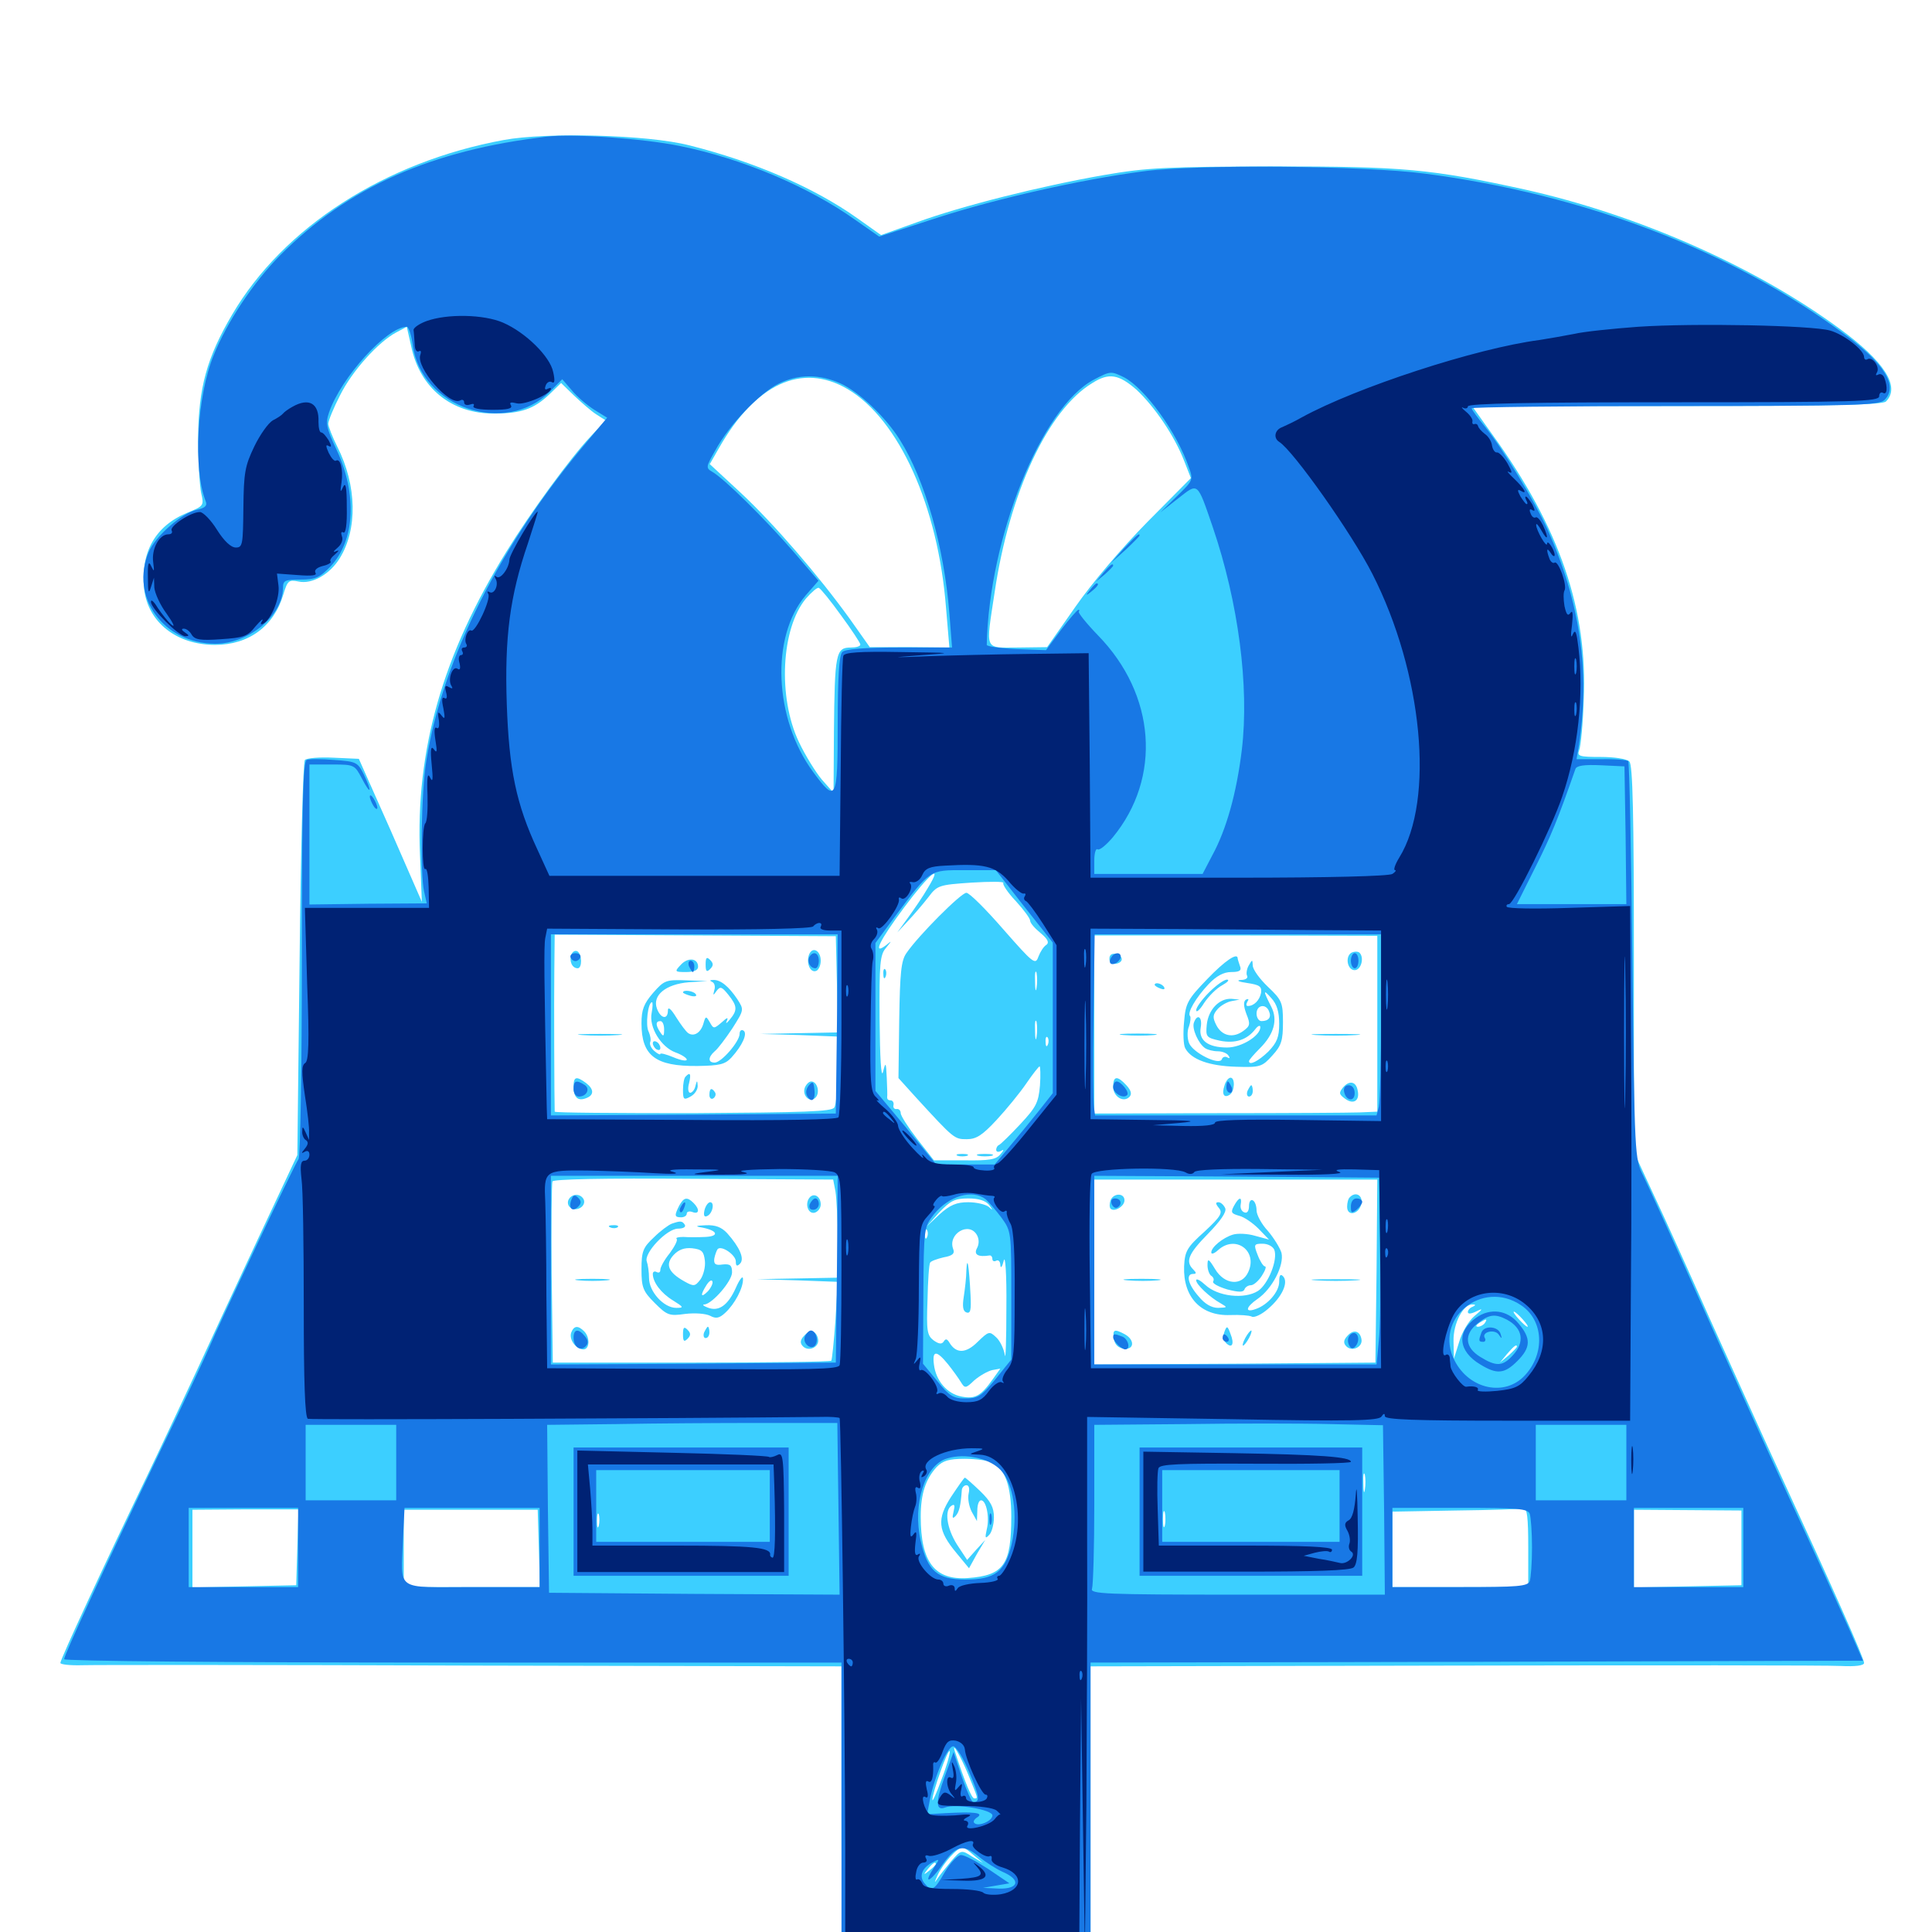 <svg xmlns="http://www.w3.org/2000/svg" viewBox="0 -1000 1000 1000">
	<path fill="#3ccfff" d="M260.742 -927.539C199.219 -916.211 146.68 -882.422 120.117 -837.109C107.031 -814.844 102.734 -799.219 102.539 -773.242C102.539 -761.523 103.32 -748.633 104.102 -744.922C105.664 -738.281 105.469 -738.086 96.875 -734.57C80.273 -727.734 72.656 -714.062 74.609 -695.117C76.562 -677.93 91.406 -666.211 111.328 -666.211C128.711 -666.211 141.797 -675.781 146.68 -692.383C148.828 -699.609 149.609 -700 154.492 -699.023C161.523 -697.461 170.703 -702.734 175.781 -710.938C185.156 -725.977 184.766 -748.633 174.609 -768.75C172.07 -773.828 169.922 -779.297 169.922 -780.664C169.922 -782.227 172.656 -788.867 175.977 -795.312C182.227 -808.008 195.898 -823.047 205.078 -827.93L210.547 -830.859L212.891 -820.508C217.383 -799.219 233.594 -785.938 255.469 -785.938C269.727 -785.938 276.367 -788.281 284.375 -795.898L290.43 -801.758L297.07 -795.312C300.781 -791.797 305.859 -787.305 308.594 -785.547L313.477 -782.422L305.469 -773.828C295.312 -763.086 274.609 -734.766 262.109 -714.453C229.102 -661.133 215.039 -611.914 217.383 -557.617L218.359 -533.203L202.148 -570.312L185.742 -607.227L172.656 -607.812C165.43 -608.203 158.789 -607.617 157.812 -606.641C156.836 -605.664 155.664 -559.18 155.078 -503.516L153.906 -402.148L132.812 -357.227C121.289 -332.617 107.422 -302.734 101.953 -290.82C96.484 -279.102 84.961 -254.492 76.172 -236.133C54.102 -190.43 31.25 -141.211 31.25 -139.258C31.25 -138.477 36.328 -137.891 42.578 -138.086C48.633 -138.281 139.648 -138.281 244.727 -137.891L435.547 -137.5V-61.719C435.547 -19.922 435.938 14.648 436.328 15.039C436.719 15.43 465.82 15.625 500.781 15.234L564.453 14.648V-61.328V-137.5L752.539 -137.891C855.859 -138.086 945.898 -138.086 952.734 -137.695C960.352 -137.305 964.844 -137.891 964.844 -139.258C964.844 -141.602 949.609 -175.977 921.875 -236.133C911.914 -257.617 895.312 -294.727 884.57 -318.359C874.023 -342.188 860.938 -371.094 855.469 -382.617L845.703 -403.711V-503.516C845.703 -578.711 845.117 -604.102 843.359 -605.859C841.992 -607.227 835.547 -608.203 828.516 -608.203C817.383 -608.203 816.211 -608.594 817.383 -611.719C818.164 -613.477 819.336 -625.195 819.727 -637.5C821.875 -684.18 807.422 -726.562 772.656 -774.805L761.914 -789.844H867.773C947.656 -789.844 974.414 -790.43 976.172 -792.188C983.789 -799.805 975.391 -812.891 952.148 -829.883C908.398 -862.109 847.656 -888.867 789.062 -901.953C740.82 -912.5 726.367 -913.867 659.18 -913.867C603.516 -913.672 593.945 -913.281 571.289 -909.375C538.867 -903.711 498.242 -893.555 474.609 -884.961L456.055 -878.32L443.945 -886.914C421.484 -902.93 390.234 -916.406 356.641 -924.805C335.156 -930.273 283.203 -931.641 260.742 -927.539ZM438.672 -798.633C465.234 -783.008 485.547 -738.086 489.648 -685.547L491.406 -664.844L470.703 -665.039H450.195L439.844 -679.688C423.633 -702.148 400.586 -728.906 383.203 -745.117L367.383 -759.766L372.07 -767.969C391.016 -801.367 415.039 -812.5 438.672 -798.633ZM588.281 -798.242C597.461 -789.648 607.812 -774.609 612.891 -761.523L616.406 -752.539L593.75 -729.688C580.664 -716.406 565.039 -698.047 556.641 -685.938L541.992 -665.039L526.953 -664.844C509.18 -664.844 510.156 -662.5 514.844 -693.555C522.461 -744.922 542.383 -787.891 565.43 -801.758C574.023 -807.227 579.102 -806.25 588.281 -798.242ZM435.352 -681.445C440.82 -674.023 445.312 -667.188 445.312 -666.406C445.312 -665.43 443.164 -664.844 440.43 -664.844C432.617 -664.844 432.031 -662.109 431.641 -620.898L431.445 -589.648L425.391 -596.484C422.266 -600.195 416.797 -608.984 413.477 -616.016C402.539 -639.062 404.297 -674.805 417.188 -690.234C420.117 -693.555 423.047 -696.094 423.828 -695.703C424.805 -695.312 429.883 -689.062 435.352 -681.445ZM480.273 -540.43C477.93 -536.328 473.242 -529.492 470.117 -525.195L464.453 -517.383L469.922 -523.242C473.047 -526.562 477.734 -532.031 480.469 -535.547C485.156 -541.797 485.938 -541.992 502.93 -543.164C512.695 -543.75 519.922 -543.75 519.336 -542.969C518.75 -542.383 521.484 -538.086 525.781 -533.594C529.883 -529.102 533.203 -524.609 533.203 -523.438C533.203 -522.266 535.547 -519.531 538.672 -516.992C542.383 -513.867 543.164 -512.109 541.602 -510.938C540.234 -510.156 538.477 -507.422 537.5 -504.883C535.938 -500.391 534.961 -501.172 519.336 -518.945C510.352 -529.297 501.758 -537.891 500.195 -537.891C497.461 -537.891 475.391 -515.82 469.141 -506.641C466.406 -502.734 465.82 -496.484 465.43 -471.875L465.039 -441.992L474.219 -431.836C493.75 -410.547 493.945 -410.352 500.391 -410.352C505.273 -410.352 508.398 -412.305 515.82 -420.312C520.898 -425.781 527.93 -434.375 531.25 -439.258C534.57 -444.141 537.695 -448.047 538.086 -448.047C538.477 -448.047 538.672 -443.555 538.281 -438.086C537.5 -429.297 536.328 -426.953 528.125 -418.164C522.852 -412.5 517.969 -407.812 517.188 -407.422C516.211 -407.031 515.625 -405.859 515.625 -404.883C515.625 -403.711 516.797 -403.516 518.164 -404.297C519.727 -405.273 519.727 -404.688 517.773 -402.539C515.625 -399.805 511.914 -399.219 499.219 -399.414H483.398L474.805 -410.352C470.117 -416.406 466.211 -422.461 466.211 -423.828C466.211 -425.195 465.234 -426.172 464.062 -425.977C462.891 -425.781 462.109 -426.758 462.5 -428.125C462.695 -429.297 462.109 -430.469 460.938 -430.469C459.766 -430.469 459.18 -431.055 459.18 -432.031C459.375 -432.812 459.18 -437.305 458.984 -442.188C458.594 -450.391 458.398 -450.586 457.031 -445.117C456.055 -441.602 455.469 -452.734 455.273 -472.266C455.078 -501.172 455.469 -505.859 458.594 -509.375C461.719 -513.281 461.719 -513.281 458.594 -510.742C451.367 -505.273 455.273 -513.281 467.969 -530.273C481.055 -547.852 488.477 -553.906 480.273 -540.43ZM433.203 -490.625L433.789 -465.625L413.672 -465.234L393.555 -464.844L413.672 -464.258L433.594 -463.477V-446.484C433.594 -437.109 432.812 -428.32 431.836 -426.758C430.469 -424.609 416.602 -424.219 358.594 -423.828C319.336 -423.828 287.109 -424.023 287.109 -424.609C286.914 -430.469 286.719 -482.617 286.914 -497.266L287.109 -516.211L359.961 -515.82L432.617 -515.43ZM712.891 -470.117V-424.609L703.711 -424.219C698.438 -424.023 665.625 -423.828 630.469 -423.828L566.406 -423.633V-469.727V-515.82H639.648L712.891 -515.625ZM536.523 -488.672C536.133 -486.133 535.742 -487.695 535.742 -491.992C535.547 -496.289 535.938 -498.242 536.523 -496.484C536.914 -494.531 536.914 -491.016 536.523 -488.672ZM536.523 -463.281C536.133 -460.742 535.742 -462.305 535.742 -466.602C535.547 -470.898 535.938 -472.852 536.523 -471.094C536.914 -469.141 536.914 -465.625 536.523 -463.281ZM542.383 -459.375C541.797 -457.812 541.211 -458.398 541.211 -460.547C541.016 -462.695 541.602 -463.867 542.188 -463.086C542.773 -462.5 542.969 -460.742 542.383 -459.375ZM432.422 -383.398C433.008 -379.883 433.594 -368.555 433.594 -358.008V-338.672L412.695 -338.281L391.602 -337.891L412.695 -337.305L433.594 -336.523L432.422 -316.602C431.641 -305.664 430.664 -296.289 430.273 -295.703C429.688 -295.117 397.07 -294.727 357.812 -294.727H286.133L285.547 -340.625C285.352 -365.82 285.547 -387.5 285.938 -388.477C286.328 -389.648 311.914 -390.234 358.984 -389.844L431.25 -389.453ZM712.5 -342.188L711.914 -294.727L639.258 -294.141L566.406 -293.75V-341.602V-389.453H639.648H712.891ZM511.914 -376.367C514.062 -373.438 514.062 -373.242 511.719 -375.391C510.156 -376.562 505.469 -377.734 501.172 -377.734C495.117 -377.734 491.797 -376.367 486.328 -371.484L479.492 -365.039L486.133 -372.461C491.992 -378.516 494.141 -379.688 501.172 -379.688C506.641 -379.688 510.156 -378.516 511.914 -376.367ZM507.812 -375C507.812 -375.391 504.688 -375.781 500.781 -375.781C497.07 -375.781 494.336 -375 494.922 -374.219C495.898 -372.656 507.812 -373.438 507.812 -375ZM502.539 -368.555C503.711 -369.141 502.734 -369.531 500 -369.531C497.266 -369.531 496.289 -369.141 497.656 -368.555C498.828 -368.164 501.172 -368.164 502.539 -368.555ZM479.883 -359.766C479.297 -358.203 478.711 -358.789 478.711 -360.938C478.516 -363.086 479.102 -364.258 479.688 -363.477C480.273 -362.891 480.469 -361.133 479.883 -359.766ZM505.664 -360.742C506.836 -358.594 506.836 -356.055 505.664 -353.906C503.906 -350.586 506.25 -349.219 512.305 -350.195C513.086 -350.195 513.672 -349.414 513.672 -348.242C513.672 -347.266 514.648 -346.875 515.625 -347.461C516.797 -348.047 517.773 -347.07 517.773 -345.117C517.969 -343.164 518.75 -344.336 519.531 -347.461C520.312 -350.781 521.094 -340.625 520.898 -323.047C520.898 -306.445 520.508 -295.508 520.117 -298.633C519.531 -301.953 517.578 -306.055 515.625 -307.812C512.109 -311.133 511.719 -310.938 506.055 -305.469C500 -299.414 494.922 -299.219 491.406 -305.078C490.234 -307.031 489.453 -307.227 488.477 -305.664C487.5 -304.102 485.938 -304.297 483.203 -306.25C479.883 -308.789 479.492 -311.133 480.078 -326.953C480.273 -336.914 480.859 -345.703 481.445 -346.484C481.836 -347.266 485.156 -348.438 488.477 -349.219C492.969 -350 494.336 -351.172 493.359 -353.516C490.43 -361.328 501.562 -367.969 505.664 -360.742ZM762.305 -323.633C760.938 -323.242 759.766 -321.875 759.766 -320.898C759.766 -319.727 761.523 -319.922 764.258 -321.289C767.773 -323.047 767.578 -322.461 763.086 -318.75C760.156 -316.211 756.641 -310.352 755.273 -305.469L752.539 -296.68L752.344 -305.859C752.148 -315.039 757.422 -325.195 762.305 -324.805C763.867 -324.805 763.867 -324.414 762.305 -323.633ZM788.086 -317.188C790.039 -315.039 791.211 -313.281 790.625 -313.281C790.039 -313.281 788.086 -315.039 786.133 -317.188C784.18 -319.336 783.008 -321.094 783.594 -321.094C784.18 -321.094 786.133 -319.336 788.086 -317.188ZM768.555 -315.234C767.969 -314.258 766.211 -313.281 765.039 -313.281C763.672 -313.281 763.867 -314.062 765.625 -315.234C769.336 -317.578 770.117 -317.578 768.555 -315.234ZM772.461 -300C773.047 -300.586 772.07 -301.758 770.117 -302.344C767.383 -303.516 767.188 -303.32 768.945 -301.367C770.312 -300 771.875 -299.414 772.461 -300ZM785.156 -302.93C785.156 -302.539 783.203 -300.586 780.859 -298.438L776.367 -294.727L780.078 -299.219C783.594 -303.32 785.156 -304.492 785.156 -302.93ZM490.625 -293.945C492.969 -291.016 496.094 -286.719 497.266 -284.766C499.414 -281.25 499.805 -281.25 504.297 -285.547C507.031 -287.891 511.133 -290.234 513.477 -290.82L517.773 -291.602L513.867 -286.133C507.617 -277.344 504.688 -275.781 497.656 -277.148C490.234 -278.516 484.375 -285.352 483.398 -293.75C482.422 -301.172 484.766 -301.172 490.625 -293.945ZM513.867 -242.969C520.312 -239.453 523.438 -230.469 523.438 -215.039C523.438 -190.039 519.531 -184.57 500.977 -183.203C483.789 -182.031 476.562 -191.406 476.562 -215.039C476.562 -226.758 479.102 -234.375 484.766 -240.625C488.086 -243.945 491.016 -244.922 499.414 -244.922C505.273 -244.922 511.719 -243.945 513.867 -242.969ZM706.445 -228.906C706.055 -226.367 705.664 -227.93 705.664 -232.227C705.469 -236.523 705.859 -238.477 706.445 -236.719C706.836 -234.766 706.836 -231.25 706.445 -228.906ZM153.906 -199.219L153.32 -179.492L126.562 -178.906L99.609 -178.32V-198.438V-218.555L126.953 -218.75H154.492ZM278.906 -198.438L279.492 -178.516H244.141H208.984V-198.633V-218.555H243.75H278.32ZM602.93 -210.352C602.344 -208.398 601.953 -209.961 601.953 -213.672C601.953 -217.383 602.344 -218.945 602.93 -217.188C603.32 -215.234 603.32 -212.109 602.93 -210.352ZM791.016 -199.023V-178.516H755.859H720.703V-198.047V-217.578L753.516 -218.164C771.484 -218.359 787.305 -218.945 788.672 -219.141C790.43 -219.336 791.016 -214.453 791.016 -199.023ZM901.367 -198.828V-179.492L873.633 -178.906L845.703 -178.32V-198.438V-218.555L873.438 -218.359L901.367 -218.164ZM309.961 -210.352C309.375 -208.398 308.984 -209.57 308.984 -212.695C308.984 -216.016 309.375 -217.383 309.961 -216.211C310.352 -214.844 310.352 -212.109 309.961 -210.352ZM669.531 -175.195C671.289 -175.781 669.727 -176.172 666.016 -176.172C662.305 -176.172 660.742 -175.781 662.695 -175.195C664.453 -174.805 667.578 -174.805 669.531 -175.195ZM487.305 -78.906C484.766 -71.875 482.617 -67.188 482.617 -68.359C482.422 -71.68 490.82 -95.508 491.602 -93.555C491.797 -92.383 490.039 -85.938 487.305 -78.906ZM501.172 -81.445C506.445 -68.555 506.25 -69.141 504.297 -69.141C502.93 -69.141 499.609 -77.148 494.531 -92.578C491.992 -100 497.07 -91.406 501.172 -81.445ZM504.102 -39.648L508.789 -35.742L503.125 -39.062C497.656 -42.578 497.461 -42.578 492.383 -36.719C489.648 -33.398 486.133 -29.102 484.766 -26.953C483.398 -25 483.789 -25.977 485.352 -29.492C488.281 -35.742 495.508 -43.75 498.242 -43.75C499.023 -43.75 501.562 -41.992 504.102 -39.648ZM484.375 -35.156C484.375 -34.766 482.812 -33.203 481.055 -31.836C477.93 -29.297 477.734 -29.492 480.273 -32.617C482.812 -35.742 484.375 -36.719 484.375 -35.156ZM522.852 -23.828C523.438 -25.195 523.242 -26.953 522.656 -27.539C522.07 -28.32 521.484 -27.148 521.68 -25C521.68 -22.852 522.266 -22.266 522.852 -23.828ZM457.227 -495.703C457.227 -493.555 457.812 -492.969 458.398 -494.531C458.984 -495.898 458.789 -497.656 458.203 -498.242C457.617 -499.023 457.031 -497.852 457.227 -495.703ZM495.703 -401.758C494.336 -402.344 495.312 -402.734 498.047 -402.734C500.781 -402.734 501.758 -402.344 500.586 -401.758C499.219 -401.367 496.875 -401.367 495.703 -401.758ZM506.445 -401.758C504.492 -402.344 506.055 -402.734 509.766 -402.734C513.477 -402.734 515.039 -402.344 513.281 -401.758C511.328 -401.367 508.203 -401.367 506.445 -401.758ZM295.703 -505.859C294.531 -502.539 296.094 -498.828 299.023 -498.828C301.367 -498.828 301.367 -506.055 298.828 -507.617C297.656 -508.203 296.289 -507.422 295.703 -505.859ZM418.75 -505.859C417.188 -501.562 419.336 -496.289 422.461 -497.461C423.633 -497.852 424.805 -500.195 424.805 -502.734C424.805 -508.008 420.508 -510.352 418.75 -505.859ZM352.344 -500.586C349.023 -497.07 349.219 -496.875 355.078 -496.875C359.18 -496.875 361.328 -497.852 361.328 -499.609C361.328 -504.102 356.055 -504.688 352.344 -500.586ZM365.234 -500.781C365.234 -497.07 365.82 -496.68 367.578 -498.438C369.336 -500.195 369.336 -501.367 367.578 -503.125C365.82 -504.883 365.234 -504.492 365.234 -500.781ZM338.086 -486.133C333.203 -480.469 332.031 -477.344 332.031 -470.312C332.031 -453.516 339.258 -448.047 360.938 -448.242C372.461 -448.438 375.195 -449.023 378.516 -452.539C384.375 -458.984 387.109 -465.234 384.766 -466.602C383.789 -467.188 382.812 -466.602 382.812 -464.844C382.812 -460.938 373.438 -450 369.922 -450C366.406 -450 366.406 -452.734 369.922 -455.859C371.484 -457.031 375.586 -462.5 379.102 -467.773C385.156 -477.344 385.156 -477.344 381.641 -482.812C377.344 -489.258 373.047 -492.969 369.141 -492.773C367.383 -492.773 367.188 -492.383 368.555 -491.797C369.922 -491.211 370.312 -489.258 369.727 -487.5C368.945 -484.57 369.141 -484.57 370.898 -487.109C372.852 -489.648 373.633 -489.258 376.953 -485.156C381.641 -479.297 381.836 -477.148 377.734 -472.266C376.172 -470.312 375.391 -469.922 376.172 -471.484C377.148 -473.633 376.367 -473.438 373.633 -470.898C369.531 -467.383 369.336 -467.383 367.383 -470.898C365.43 -474.219 365.234 -474.219 364.062 -470.117C362.695 -465.43 359.18 -463.281 356.25 -465.234C355.078 -466.016 352.344 -469.727 350 -473.438C347.266 -477.93 345.703 -479.102 345.703 -476.953C345.703 -472.07 341.992 -472.656 340.039 -477.93C337.5 -484.766 344.531 -490.625 356.641 -491.602L366.211 -492.188L355.273 -492.578C344.727 -492.969 343.75 -492.578 338.086 -486.133ZM337.305 -475.781C335.742 -468.359 342.188 -458.008 349.609 -455.273C352.93 -454.102 355.469 -452.344 355.469 -451.562C355.469 -450.586 352.344 -451.172 348.633 -452.734C344.922 -454.297 341.797 -455.078 341.797 -454.492C341.797 -453.906 340.43 -454.492 338.867 -455.859C337.109 -457.227 336.133 -459.375 336.523 -460.547C337.109 -461.719 336.523 -464.258 335.742 -466.016C333.984 -469.141 335.352 -481.25 337.5 -481.25C337.891 -481.25 337.891 -478.711 337.305 -475.781ZM343.75 -467.188C343.75 -463.477 343.359 -463.281 341.797 -465.625C339.258 -469.336 339.258 -471.484 341.797 -471.484C342.969 -471.484 343.75 -469.531 343.75 -467.188ZM337.891 -459.961C337.891 -458.984 338.867 -457.422 339.844 -456.836C341.016 -456.25 341.797 -456.445 341.797 -457.617C341.797 -458.594 341.016 -460.156 339.844 -460.742C338.867 -461.328 337.891 -461.133 337.891 -459.961ZM353.516 -486.328C353.516 -487.891 359.18 -487.109 360.156 -485.352C360.938 -484.375 359.57 -483.984 357.422 -484.57C355.273 -485.156 353.516 -485.938 353.516 -486.328ZM301.367 -464.258C296.094 -464.648 300.391 -464.844 310.547 -464.844C320.703 -464.844 325 -464.648 319.922 -464.258C314.648 -463.867 306.445 -463.867 301.367 -464.258ZM354.883 -442.773C354.102 -442.188 353.516 -439.062 353.516 -435.938C353.516 -430.859 353.906 -430.469 357.422 -432.422C359.57 -433.594 361.133 -435.938 361.133 -437.891C360.938 -441.016 360.742 -441.016 359.961 -437.891C359.57 -435.938 358.203 -434.375 357.227 -434.375C356.25 -434.375 355.859 -436.523 356.641 -439.258C357.812 -444.141 357.227 -445.312 354.883 -442.773ZM296.875 -437.5C296.875 -431.836 299.219 -429.883 303.516 -431.641C307.617 -433.203 307.422 -436.328 303.32 -439.453C298.242 -443.164 296.875 -442.773 296.875 -437.5ZM416.602 -437.109C415.039 -433.008 419.141 -428.906 422.07 -431.836C424.609 -434.375 423.047 -440.234 419.922 -440.234C418.75 -440.234 417.383 -438.867 416.602 -437.109ZM367.188 -433.203C367.188 -431.641 368.164 -430.859 369.141 -431.445C370.312 -432.227 370.703 -433.594 370.117 -434.57C368.359 -437.305 367.188 -436.719 367.188 -433.203ZM699.414 -506.836C696.094 -504.688 697.461 -497.852 701.172 -497.852C704.492 -497.852 706.25 -504.297 703.711 -506.836C702.93 -507.617 700.977 -507.617 699.414 -506.836ZM574.219 -503.711C574.219 -501.758 575.586 -500.781 577.734 -501.172C581.836 -501.953 581.445 -505.469 577.344 -506.25C575.391 -506.641 574.219 -505.664 574.219 -503.711ZM624.805 -493.164C614.844 -482.812 613.672 -480.859 612.891 -471.289C612.305 -465.43 612.5 -459.18 613.477 -457.422C616.602 -451.562 625.977 -448.242 639.844 -447.852C652.344 -447.461 653.32 -447.852 658.594 -453.711C663.281 -458.789 664.062 -461.523 664.062 -470.898C664.062 -481.055 663.477 -482.422 656.25 -489.258C651.953 -493.359 648.438 -498.242 648.438 -500.195C648.242 -503.516 648.242 -503.516 646.289 -500.195C645.312 -498.438 644.922 -495.898 645.508 -494.922C646.094 -493.75 644.727 -492.773 642.188 -492.773C639.648 -492.578 641.211 -491.797 645.508 -491.211C651.953 -490.234 653.125 -489.453 652.734 -486.133C651.953 -482.227 649.023 -479.297 645.898 -479.297C644.922 -479.297 644.922 -480.273 645.703 -481.641C646.484 -482.812 646.289 -483.203 644.922 -482.617C643.555 -481.641 643.555 -479.492 645.117 -475.195C647.266 -469.922 647.07 -468.945 643.555 -466.406C638.281 -462.5 632.422 -463.672 629.492 -469.531C627.539 -473.438 627.734 -474.805 630.273 -477.734C631.836 -479.492 635.156 -481.445 637.5 -481.836L641.602 -482.617L637.5 -483.008C631.055 -483.398 625.391 -477.344 624.609 -469.531C624.023 -463.281 624.414 -462.891 631.445 -461.328C639.258 -459.766 645.508 -461.719 649.805 -467.383C651.172 -469.141 652.344 -469.531 652.344 -468.359C652.344 -463.867 642.578 -457.812 635.156 -457.812C625.195 -457.812 620.312 -461.523 621.484 -468.164C622.461 -473.633 619.727 -475.586 617.969 -470.703C616.797 -467.578 620.312 -459.766 623.828 -457.422C625 -456.641 627.93 -455.859 630.273 -455.859C632.617 -455.859 635.156 -454.883 635.938 -453.516C636.719 -452.344 636.523 -451.953 635.156 -452.734C634.18 -453.32 632.812 -452.93 632.422 -451.758C631.25 -448.242 617.383 -455.078 615.43 -460.156C614.453 -462.695 614.453 -466.602 615.43 -468.75C616.211 -471.094 616.406 -473.438 616.016 -474.023C614.258 -475.586 618.945 -483.594 625.586 -490.625C629.688 -494.922 633.398 -496.875 637.305 -496.875C641.602 -496.875 642.773 -497.656 641.797 -500C641.211 -501.758 640.625 -503.516 640.625 -503.906C640.625 -507.227 633.984 -502.734 624.805 -493.164ZM662.109 -470.117C662.109 -463.086 660.938 -460.352 656.445 -455.664C651.367 -450.781 646.484 -448.242 646.484 -450.781C646.484 -451.367 649.023 -454.297 652.148 -457.422C659.375 -464.648 661.523 -472.07 658.008 -478.906C653.711 -487.305 653.711 -488.281 658.008 -483.398C660.938 -480.273 662.109 -476.172 662.109 -470.117ZM656.836 -476.562C658.203 -473.438 656.641 -471.484 652.93 -471.484C651.562 -471.484 650.391 -473.242 650.391 -475.391C650.391 -479.883 655.273 -480.664 656.836 -476.562ZM625.781 -486.328C622.07 -482.617 619.141 -478.516 619.141 -477.148C619.141 -475.586 621.094 -477.344 623.242 -480.859C625.586 -484.375 629.688 -488.477 632.617 -490.039C635.352 -491.602 636.523 -492.773 635.156 -492.969C633.594 -492.969 629.492 -490.039 625.781 -486.328ZM597.656 -490.234C597.656 -491.797 601.367 -491.016 602.539 -489.062C603.125 -487.891 602.344 -487.695 600.781 -488.281C599.023 -488.867 597.656 -489.844 597.656 -490.234ZM581.641 -464.258C576.953 -464.648 580.273 -465.039 588.867 -465.039C597.461 -465.039 601.172 -464.648 597.266 -464.258C593.164 -463.867 586.133 -463.867 581.641 -464.258ZM681.25 -464.258C675.586 -464.648 680.078 -464.844 691.406 -464.844C702.734 -464.844 707.227 -464.648 701.758 -464.258C696.094 -463.867 686.719 -463.867 681.25 -464.258ZM576.172 -437.5C576.172 -432.422 581.445 -429.102 584.57 -432.227C585.938 -433.594 585.547 -435.547 583.008 -438.281C578.32 -443.359 576.172 -443.164 576.172 -437.5ZM633.789 -438.086C632.227 -433.594 633.594 -431.445 636.523 -433.398C639.062 -434.961 639.453 -442.188 636.914 -442.188C635.938 -442.188 634.375 -440.43 633.789 -438.086ZM695.117 -437.109C692.969 -434.375 692.969 -433.594 696.289 -431.25C700.586 -428.125 703.906 -430.273 702.734 -435.547C701.953 -440.234 698.438 -441.016 695.117 -437.109ZM645.703 -435.352C645.117 -433.789 645.508 -432.422 646.484 -432.422C647.656 -432.422 648.438 -433.789 648.438 -435.352C648.438 -436.914 648.047 -438.281 647.656 -438.281C647.266 -438.281 646.484 -436.914 645.703 -435.352ZM294.141 -378.711C293.555 -376.953 294.336 -375.195 296.094 -374.414C299.805 -373.047 303.711 -376.562 301.953 -379.492C300 -382.617 295.508 -382.031 294.141 -378.711ZM419.336 -380.469C416.406 -377.539 417.969 -371.68 421.484 -372.266C423.242 -372.656 424.805 -374.609 424.805 -376.562C424.805 -380.469 421.68 -382.617 419.336 -380.469ZM351.562 -375.977C349.023 -370.898 349.023 -369.922 352.539 -369.922C354.102 -369.922 355.469 -370.703 355.469 -371.875C355.469 -372.852 356.836 -373.242 358.398 -372.656C361.914 -371.289 362.305 -374.023 358.984 -377.344C355.664 -380.664 353.906 -380.273 351.562 -375.977ZM364.648 -373.633C364.062 -371.094 364.453 -369.922 365.82 -370.508C368.75 -371.484 370.117 -377.734 367.578 -377.734C366.602 -377.734 365.234 -375.977 364.648 -373.633ZM347.656 -366.602C346.094 -366.016 341.797 -362.891 338.477 -359.57C332.812 -354.297 332.031 -352.344 332.031 -342.969C332.031 -333.594 332.812 -331.641 338.867 -325.586C345.312 -319.141 346.484 -318.75 354.688 -319.922C359.766 -320.508 365.234 -320.117 367.578 -318.945C370.508 -317.383 372.266 -317.578 375.391 -320.508C380.273 -325 384.766 -333.398 384.57 -338.086C384.57 -340.039 382.812 -337.891 380.859 -333.398C376.758 -324.219 371.875 -320.898 366.211 -323.242C364.062 -324.023 363.281 -324.805 364.648 -324.805C368.75 -325.195 378.906 -336.914 378.906 -341.406C378.906 -345.117 377.93 -345.898 374.023 -345.508C370.312 -344.922 369.336 -345.703 369.727 -348.633C370.117 -350.586 370.898 -352.734 371.484 -353.516C373.633 -355.469 380.859 -350.391 380.859 -347.07C380.859 -344.727 381.445 -344.336 383.008 -345.898C385.547 -348.438 382.812 -354.492 376.367 -361.719C373.438 -364.844 370.312 -366.016 365.43 -365.82C359.961 -365.625 359.57 -365.234 363.281 -364.648C371.484 -363.086 372.461 -360.156 365.234 -359.766C361.523 -359.57 356.25 -359.57 353.711 -359.766C351.172 -359.766 349.609 -359.375 350.195 -358.789C350.977 -358.203 349.219 -354.883 346.68 -351.367C343.945 -348.047 341.797 -344.141 341.797 -342.773C341.797 -341.406 341.016 -341.016 339.844 -341.602C338.867 -342.188 337.891 -341.797 337.891 -340.625C337.891 -336.328 342.188 -330.664 348.242 -326.953C353.906 -323.438 354.102 -323.047 350 -323.047C343.555 -323.047 335.938 -331.445 335.938 -338.477C335.938 -341.602 335.352 -345.508 334.766 -347.07C333.203 -351.367 345.117 -364.062 350.977 -364.062C353.516 -364.062 355.078 -364.844 354.492 -366.016C353.125 -368.164 352.148 -368.164 347.656 -366.602ZM364.844 -347.461C365.234 -344.336 364.062 -339.844 362.5 -337.695C359.766 -334.18 359.18 -333.984 354.297 -336.719C345.898 -341.406 344.141 -345.508 348.633 -350.391C351.172 -353.125 354.102 -354.297 358.203 -353.906C363.281 -353.32 364.258 -352.344 364.844 -347.461ZM366.406 -331.641C362.695 -327.93 362.305 -329.492 365.625 -334.766C366.992 -336.914 368.359 -337.891 368.75 -336.719C369.141 -335.742 367.969 -333.398 366.406 -331.641ZM316.016 -364.648C314.453 -365.234 315.039 -365.82 317.188 -365.82C319.336 -366.016 320.508 -365.43 319.727 -364.844C319.141 -364.258 317.383 -364.062 316.016 -364.648ZM299.414 -337.305C295.312 -337.695 298.633 -338.086 306.641 -338.086C314.648 -338.086 317.969 -337.695 314.062 -337.305C309.961 -336.914 303.32 -336.914 299.414 -337.305ZM295.703 -310.352C294.336 -306.836 298.047 -301.562 301.953 -301.562C305.273 -301.562 305.469 -307.812 302.344 -310.938C299.219 -314.062 297.07 -313.867 295.703 -310.352ZM353.516 -309.375C353.516 -305.664 354.102 -305.273 355.859 -307.031C357.617 -308.789 357.617 -309.961 355.859 -311.719C354.102 -313.477 353.516 -313.086 353.516 -309.375ZM364.453 -310.352C363.867 -308.789 364.258 -307.422 365.234 -307.422C366.406 -307.422 367.188 -308.789 367.188 -310.352C367.188 -311.914 366.797 -313.281 366.406 -313.281C366.016 -313.281 365.234 -311.914 364.453 -310.352ZM416.016 -308.398C414.062 -306.25 414.062 -304.688 415.625 -303.125C418.555 -300.195 424.219 -302.734 423.438 -306.836C422.656 -311.328 419.141 -312.109 416.016 -308.398ZM574.805 -378.711C574.219 -376.953 574.219 -375.195 574.805 -374.414C576.758 -372.461 582.031 -375.586 582.031 -378.711C582.031 -382.617 576.367 -382.617 574.805 -378.711ZM698.633 -380.273C697.852 -379.688 697.266 -377.344 697.266 -375.391C697.266 -369.922 703.906 -371.68 704.688 -377.344C705.273 -381.445 701.562 -383.398 698.633 -380.273ZM638.672 -375.781C636.914 -372.461 637.305 -371.875 641.406 -370.703C643.945 -370.117 648.438 -366.992 651.367 -364.062L656.836 -358.398L649.609 -360.352C645.703 -361.523 640.43 -361.719 638.086 -360.938C633.008 -359.375 626.953 -354.492 626.953 -351.758C626.953 -350.586 628.516 -351.172 630.469 -352.93C639.453 -361.133 651.172 -352.539 646.094 -341.602C642.773 -334.18 633.789 -334.961 628.906 -343.164C625.586 -348.633 625 -348.828 625 -345.117C625 -342.773 625.977 -340.234 626.953 -339.648C628.125 -338.867 628.516 -337.695 627.93 -336.719C627.344 -335.742 630.664 -333.984 635.156 -332.617C641.211 -331.055 643.555 -331.055 644.141 -332.617C644.531 -333.789 646.094 -334.766 647.461 -334.766C648.828 -334.766 651.367 -336.914 653.125 -339.648C654.883 -342.383 655.664 -344.531 654.688 -344.531C653.906 -344.531 652.148 -347.266 650.977 -350.391C648.828 -355.859 649.023 -356.25 653.516 -356.25C656.25 -356.25 658.789 -354.883 659.57 -353.125C661.523 -348.047 656.445 -335.352 651.172 -331.836C644.141 -327.344 630.273 -328.906 623.828 -334.961C621.289 -337.305 619.141 -338.477 619.141 -337.305C619.141 -335.156 626.172 -328.516 631.836 -325.391C635.547 -323.242 635.352 -323.242 630.469 -323.047C627.148 -323.047 623.633 -325 620.312 -329.102C614.844 -335.352 613.672 -340.625 617.578 -340.625C619.336 -340.625 619.336 -341.211 617.578 -342.969C613.477 -347.07 615.039 -350.977 625.195 -361.328C631.836 -368.164 634.961 -372.656 634.18 -374.609C633.398 -376.367 631.836 -377.734 630.664 -377.734C629.102 -377.734 629.102 -376.953 630.859 -374.805C633.008 -372.266 631.836 -370.312 623.438 -362.5C614.258 -354.297 613.281 -352.344 612.891 -344.531C612.305 -328.516 621.68 -318.75 636.719 -319.336C641.797 -319.531 646.68 -319.141 647.852 -318.555C649.023 -317.773 652.93 -319.531 656.25 -322.461C663.477 -328.516 667.188 -336.328 664.062 -339.453C662.695 -340.82 662.109 -339.844 662.109 -336.523C662.109 -331.445 656.25 -324.609 650 -322.461C644.141 -320.312 644.727 -323.438 650.977 -327.734C658.398 -332.812 664.844 -345.117 663.281 -351.562C662.5 -354.102 659.375 -359.18 656.25 -362.891C652.93 -366.406 650.391 -371.289 650.391 -373.438C650.391 -375.781 649.609 -378.125 648.438 -378.711C647.461 -379.297 646.484 -378.125 646.484 -375.781C646.484 -373.242 645.508 -371.875 644.141 -372.461C642.773 -372.852 641.797 -374.609 642.188 -376.562C642.969 -380.859 641.211 -380.469 638.672 -375.781ZM583.594 -337.305C578.906 -337.695 582.227 -338.086 590.82 -338.086C599.414 -338.086 603.125 -337.695 599.219 -337.305C595.117 -336.914 588.086 -336.914 583.594 -337.305ZM681.25 -337.305C675.586 -337.695 680.078 -337.891 691.406 -337.891C702.734 -337.891 707.227 -337.695 701.758 -337.305C696.094 -336.914 686.719 -336.914 681.25 -337.305ZM633.789 -310.742C633.008 -308.789 633.203 -306.25 634.57 -304.883C637.695 -301.758 639.062 -304.297 636.914 -309.57C635.352 -313.867 634.961 -313.867 633.789 -310.742ZM576.562 -307.031C576.953 -304.102 578.711 -302.344 581.641 -301.953C587.109 -301.172 587.5 -306.445 582.227 -309.375C576.758 -312.305 575.781 -311.914 576.562 -307.031ZM644.531 -307.422C643.359 -305.273 642.969 -303.516 643.359 -303.516C643.945 -303.516 645.312 -305.273 646.484 -307.422C647.656 -309.57 648.047 -311.328 647.656 -311.328C647.07 -311.328 645.703 -309.57 644.531 -307.422ZM697.266 -308.398C695.312 -306.25 695.312 -304.688 696.875 -303.125C699.805 -300.195 705.469 -302.734 704.688 -306.836C703.906 -311.328 700.391 -312.109 697.266 -308.398ZM500.195 -342.578C500.195 -338.867 499.414 -332.617 498.828 -328.711C498.047 -323.828 498.438 -321.289 500.195 -320.703C502.344 -319.922 502.734 -321.875 502.344 -329.688C501.562 -345.117 500.586 -350.586 500.195 -342.578ZM492.383 -225.391C484.766 -213.672 485.352 -207.812 495.117 -196.094L501.562 -188.281L505.664 -195.703L509.961 -202.93L505.273 -197.852L500.586 -192.578L495.312 -200.586C490.039 -208.984 488.672 -218.359 492.578 -220.703C494.141 -221.68 494.336 -220.703 493.555 -217.578C492.773 -214.258 492.969 -213.672 494.531 -215.234C496.484 -217.188 497.266 -220.703 497.852 -228.906C498.047 -230.078 499.023 -231.25 500.195 -231.25C501.562 -231.25 501.953 -229.492 501.367 -226.953C500.781 -224.414 501.562 -220.312 502.93 -217.578L505.664 -212.695L505.859 -218.164C505.859 -221.094 506.641 -223.438 507.812 -223.438C510.547 -223.438 512.305 -214.453 510.742 -208.398C509.766 -203.906 509.961 -203.32 511.914 -205.469C513.281 -206.641 514.453 -210.938 514.453 -214.648C514.453 -219.727 512.891 -222.852 507.227 -228.32C503.32 -232.031 499.805 -235.156 499.414 -235.156C499.023 -235.156 495.898 -230.664 492.383 -225.391Z"/>
	<path fill="#1878e5" d="M283.203 -929.297C223.047 -922.266 180.078 -903.125 144.922 -867.773C131.25 -853.906 117.578 -833.594 110.547 -816.016C101.953 -794.922 99.805 -757.227 106.445 -740.625C107.422 -738.281 106.25 -737.109 101.953 -736.133C94.141 -734.57 80.273 -722.266 76.953 -714.258C67.188 -691.016 84.57 -666.992 111.328 -666.797C128.711 -666.797 146.289 -681.25 146.484 -695.703C146.484 -699.609 147.461 -700 155.469 -700C163.281 -700 165.43 -700.977 171.094 -706.836C183.789 -720.312 184.961 -744.141 174.219 -767.188C168.945 -778.516 168.359 -780.859 170.312 -786.523C176.562 -804.688 200.391 -830.859 210.547 -830.859C211.523 -830.859 212.891 -826.562 213.672 -821.289C217.969 -789.062 261.719 -774.219 284.57 -797.266L291.016 -803.711L296.094 -797.852C298.633 -794.727 303.906 -790.234 307.617 -787.891L314.258 -783.789L304.102 -771.68C259.18 -718.75 229.102 -658.984 220.703 -606.445C217.969 -590.234 217.383 -547.852 219.531 -538.477L220.898 -532.422L190.625 -532.227L160.156 -531.836V-568.164V-604.297H171.875C183.398 -604.297 183.594 -604.102 187.305 -597.07C191.992 -588.086 192.773 -589.844 188.281 -599.219C185.156 -605.469 184.375 -605.859 173.047 -606.641C166.602 -607.227 159.961 -607.227 158.789 -606.641C156.836 -606.055 156.25 -583.594 156.25 -503.906C156.25 -447.852 155.469 -401.172 154.492 -400C152.93 -398.242 113.672 -315.43 108.008 -301.953C106.445 -298.242 95.117 -274.023 82.617 -248.242C53.32 -186.914 33.203 -143.359 33.203 -141.211C33.203 -140.234 116.211 -139.453 234.375 -139.453H435.547V-62.305V14.844H500H564.453V-62.305V-139.453L764.453 -139.844L964.258 -140.43L957.031 -157.031C952.93 -166.211 939.062 -196.875 925.781 -225.391C912.695 -253.906 891.406 -300.977 878.516 -329.883C865.625 -358.984 852.93 -386.523 850.586 -391.406C846.094 -400.195 846.094 -401.172 844.922 -502.539C844.336 -558.789 843.359 -605.273 842.773 -606.055C841.992 -606.641 835.742 -607.227 828.711 -607.031H816.016L817.188 -613.867C823.047 -652.344 817.969 -688.086 800.977 -725.977C794.336 -740.625 777.734 -767.969 768.359 -779.492C764.648 -783.984 761.719 -788.086 761.719 -788.672C761.719 -789.258 809.18 -789.844 866.992 -789.844C960.156 -789.844 972.656 -790.234 975.391 -792.969C982.617 -800 975.586 -811.719 954.492 -827.148C896.68 -870.117 820.117 -899.414 737.305 -910.156C706.055 -914.258 619.922 -915.039 591.797 -911.328C559.18 -907.031 516.016 -897.266 485.156 -887.305L455.078 -877.539L442.773 -886.133C418.359 -903.516 383.984 -917.969 351.953 -924.414C333.203 -928.32 296.484 -930.859 283.203 -929.297ZM581.836 -804.688C592.578 -799.023 608.984 -776.562 615.234 -758.398C617.773 -751.562 617.578 -751.367 609.18 -743.164L600.586 -734.766L609.766 -741.992C620.312 -750.195 619.531 -750.977 627.734 -727.148C641.016 -688.086 646.68 -644.727 642.773 -611.914C640.039 -589.453 634.766 -570.508 627.344 -557.031L622.461 -547.656H594.336H566.406V-554.688C566.406 -558.398 567.188 -561.133 568.164 -560.352C569.141 -559.766 572.656 -562.695 575.977 -566.602C601.367 -597.461 598.242 -640.43 568.359 -671.094C562.305 -677.344 557.812 -683.008 558.398 -683.398C558.789 -683.984 558.789 -684.375 558.203 -684.375C557.617 -684.375 553.516 -679.688 549.219 -674.023L541.406 -663.477L525.977 -664.062C517.578 -664.453 510.742 -665.43 510.742 -666.211C511.914 -721.875 539.062 -789.258 566.211 -803.516C574.805 -808.008 575 -808.008 581.836 -804.688ZM434.961 -801.562C444.531 -797.266 458.398 -784.18 465.82 -772.266C478.711 -751.758 488.672 -716.992 491.406 -682.422L492.773 -664.844H465.43C446.875 -664.844 437.5 -664.062 435.938 -662.5C434.375 -660.938 433.594 -649.805 433.594 -625.391C433.594 -585.547 432.812 -584.18 420.898 -600.391C400.586 -627.93 398.828 -670.508 416.992 -691.797L423.633 -699.414L410.352 -714.844C396.289 -731.055 374.414 -752.734 368.555 -755.859C365.234 -757.812 365.43 -758.398 370.312 -766.992C377.539 -780.273 393.164 -796.484 402.93 -801.367C413.086 -806.445 424.219 -806.445 434.961 -801.562ZM841.406 -567.773L841.797 -532.031H813.477H785.156L794.727 -551.172C802.734 -567.188 806.25 -575.586 815.43 -601.953C816.016 -603.711 819.922 -604.297 828.516 -603.906L840.82 -603.32ZM530.078 -530.859L544.922 -512.109V-473.242V-434.18L537.695 -425C533.594 -419.922 526.758 -411.523 522.461 -406.445L514.844 -397.266H499.609H484.57L468.945 -416.406L453.125 -435.352V-473.633V-511.914L463.086 -525.391C481.641 -550.195 480.859 -549.609 499.219 -549.609H515.43ZM433.203 -470.117L432.617 -423.633L358.984 -423.047L285.156 -422.656V-469.531V-516.406H359.375H433.594ZM714.844 -474.023C714.844 -450.586 714.258 -429.492 713.672 -427.148L712.5 -422.656H639.648H566.797L566.211 -427.148C565.82 -429.492 565.625 -450.586 566.016 -474.023L566.602 -516.406H640.625H714.844ZM433.203 -343.164L432.617 -294.727L358.984 -294.141L285.156 -293.75V-342.578V-391.406H359.375H433.594ZM714.453 -354.297C714.648 -334.375 714.453 -312.695 713.672 -306.055L712.5 -293.75H639.453H566.406V-342.578V-391.406L640.234 -391.016L713.867 -390.43ZM510.156 -379.297C511.719 -377.93 515.43 -373.633 518.359 -369.727C523.438 -362.695 523.438 -362.305 523.438 -329.492V-296.289L515.234 -286.133C508.008 -277.344 506.25 -276.172 499.805 -276.172C493.359 -276.172 491.406 -277.344 485.156 -285.156L477.734 -294.141L477.93 -329.492C478.125 -364.844 478.32 -364.844 483.398 -371.484C491.211 -381.055 503.32 -384.57 510.156 -379.297ZM787.305 -324.414C799.023 -316.602 799.805 -299.414 789.258 -288.086C778.906 -276.953 760.547 -280.859 752.93 -295.703C741.797 -317.188 766.992 -338.086 787.305 -324.414ZM433.984 -218.945L434.57 -174.609L359.375 -175L284.18 -175.586L283.594 -218.945L283.203 -262.5L318.75 -262.891C338.477 -263.281 372.266 -263.477 393.945 -263.477H433.398ZM716.406 -218.555L716.797 -174.609H640.43C571.484 -174.609 564.062 -175 565.234 -177.734C565.82 -179.492 566.406 -199.219 566.406 -221.68V-262.5L613.867 -262.891C639.844 -263.281 673.438 -263.281 688.477 -262.891L715.82 -262.305ZM205.078 -242.969V-223.438H181.641H158.203V-242.969V-262.5H181.641H205.078ZM841.797 -242.969V-223.438H818.359H794.922V-242.969V-262.5H818.359H841.797ZM517.969 -239.062C524.609 -232.031 526.953 -215.82 523.633 -200.781C520.312 -186.523 515.039 -182.422 499.609 -182.422C485.156 -182.422 480.078 -186.914 476.562 -202.344C472.266 -221.484 478.711 -241.797 490.234 -245.117C499.609 -248.047 512.305 -245.117 517.969 -239.062ZM154.297 -199.023V-178.516H125.977H97.656V-199.023V-219.531H125.977H154.297ZM279.297 -199.023V-178.516H244.336C203.906 -178.516 207.617 -175.977 208.594 -203.516L209.375 -219.531H244.336H279.297ZM791.797 -216.406C792.383 -214.648 792.969 -206.836 792.969 -199.023C792.969 -191.211 792.383 -183.398 791.797 -181.641C790.82 -178.906 785.742 -178.516 755.664 -178.516H720.703V-199.023V-219.531H755.664C785.742 -219.531 790.82 -219.141 791.797 -216.406ZM902.344 -199.023V-178.516H874.023H845.703V-199.023V-219.531H874.023H902.344ZM501.758 -82.422C507.031 -70.117 507.422 -67.188 503.711 -67.188C502.93 -67.188 500.391 -73.047 497.852 -80.273L493.555 -93.164L489.062 -80.664C484.18 -67.383 484.18 -62.5 489.258 -64.453C494.531 -66.602 513.672 -63.281 513.672 -60.352C513.672 -57.422 506.25 -54.297 504.297 -56.445C503.516 -57.031 504.297 -58.398 505.859 -59.375C509.375 -61.719 504.297 -62.305 489.453 -61.523L479.883 -60.938L481.25 -68.164C483.789 -80.859 490.625 -96.68 493.555 -96.094C495.117 -95.703 498.828 -89.648 501.758 -82.422ZM506.836 -38.867C510.156 -36.133 515.625 -32.617 519.141 -31.055C528.516 -26.953 527.344 -22.266 517.188 -22.461L508.789 -22.852L515.625 -24.023L522.461 -25.195L511.523 -32.617C505.469 -36.523 499.219 -39.844 497.461 -39.844C495.703 -39.844 491.992 -35.938 489.062 -31.055C483.594 -21.484 482.227 -20.703 478.516 -25.195C475.586 -28.906 477.148 -33.008 482.422 -35.938C486.523 -38.086 486.523 -38.086 483.203 -33.008C477.539 -24.219 481.445 -25.781 487.891 -34.961C494.922 -44.922 498.633 -45.703 506.836 -38.867ZM581.836 -716.211L575.195 -708.789L582.617 -715.43C586.523 -719.141 589.844 -722.461 589.844 -722.852C589.844 -724.414 588.281 -722.852 581.836 -716.211ZM571.094 -703.516L567.383 -699.023L571.875 -702.734C574.219 -704.883 576.172 -706.836 576.172 -707.227C576.172 -708.789 574.609 -707.617 571.094 -703.516ZM564.258 -694.727C561.719 -691.602 561.914 -691.406 565.039 -693.945C568.164 -696.484 569.141 -698.047 567.578 -698.047C567.188 -698.047 565.625 -696.484 564.258 -694.727ZM295.312 -504.492C295.703 -503.32 296.875 -502.539 297.852 -502.539C298.828 -502.539 300 -503.32 300.391 -504.492C300.781 -505.664 299.609 -506.641 297.852 -506.641C296.094 -506.641 294.922 -505.664 295.312 -504.492ZM418.945 -504.688C417.578 -502.344 419.336 -498.828 422.07 -498.828C423.047 -498.828 423.828 -500.586 423.828 -502.734C423.828 -506.836 420.898 -508.008 418.945 -504.688ZM356.641 -499.805C357.422 -498.242 358.203 -496.875 358.594 -496.875C358.984 -496.875 359.375 -498.242 359.375 -499.805C359.375 -501.367 358.594 -502.734 357.422 -502.734C356.445 -502.734 356.055 -501.367 356.641 -499.805ZM296.875 -436.328C296.875 -434.18 298.047 -432.422 299.609 -432.422C303.711 -432.422 305.664 -436.523 302.539 -438.477C298.242 -441.211 296.875 -440.625 296.875 -436.328ZM418.555 -438.086C417.188 -436.328 416.797 -434.18 417.969 -432.422C420.312 -428.711 422.266 -431.055 421.484 -436.523C421.094 -440.234 420.508 -440.43 418.555 -438.086ZM575.195 -504.492C574.414 -503.32 574.219 -501.953 574.805 -501.367C576.172 -500 580.078 -502.539 580.078 -504.883C580.078 -507.227 576.758 -507.227 575.195 -504.492ZM699.219 -502.734C699.219 -500.586 700.195 -498.828 701.172 -498.828C702.344 -498.828 703.125 -500.586 703.125 -502.734C703.125 -504.883 702.344 -506.641 701.172 -506.641C700.195 -506.641 699.219 -504.883 699.219 -502.734ZM576.172 -437.305C576.172 -434.18 581.445 -431.055 583.398 -433.203C584.766 -434.57 580.273 -440.234 577.93 -440.234C576.953 -440.234 576.172 -438.867 576.172 -437.305ZM634.766 -437.305C634.766 -435.742 635.547 -434.375 636.719 -434.375C637.695 -434.375 638.086 -435.742 637.5 -437.305C636.719 -438.867 635.938 -440.234 635.547 -440.234C635.156 -440.234 634.766 -438.867 634.766 -437.305ZM695.703 -434.961C696.68 -430.078 701.172 -429.492 701.172 -434.18C701.172 -436.523 700 -438.281 698.047 -438.281C696.289 -438.281 695.312 -436.914 695.703 -434.961ZM295.703 -378.906C294.141 -374.609 296.289 -372.461 299.219 -375.391C300.977 -377.148 300.977 -378.32 299.219 -380.078C297.461 -381.836 296.68 -381.445 295.703 -378.906ZM419.141 -376.758C418.555 -375 419.141 -373.828 420.898 -373.828C422.461 -373.828 423.828 -375.195 423.828 -376.758C423.828 -378.32 423.047 -379.688 422.07 -379.688C421.094 -379.688 419.922 -378.32 419.141 -376.758ZM352.539 -375.586C351.758 -374.414 351.562 -373.242 352.148 -372.656C352.539 -372.07 353.516 -373.047 354.102 -374.805C355.469 -378.125 354.297 -378.711 352.539 -375.586ZM296.875 -307.617C296.875 -302.93 300.391 -300.391 303.125 -303.125C304.688 -304.688 304.492 -306.25 302.734 -308.398C299.414 -312.5 296.875 -312.109 296.875 -307.617ZM416.602 -308.203C415.234 -304.492 420.117 -300.781 422.07 -303.906C423.828 -306.641 422.07 -311.328 419.727 -311.328C418.75 -311.328 417.383 -309.961 416.602 -308.203ZM575.391 -376.758C576.172 -375.195 577.344 -374.414 578.32 -375C581.055 -376.562 580.273 -379.688 577.148 -379.688C575.391 -379.688 574.805 -378.516 575.391 -376.758ZM699.219 -375.586C699.219 -372.07 699.609 -371.875 702.148 -373.828C703.711 -375.195 705.078 -376.953 705.078 -377.93C705.078 -378.906 703.711 -379.688 702.148 -379.688C700.391 -379.688 699.219 -377.93 699.219 -375.586ZM699.414 -309.57C697.852 -308.398 697.266 -306.445 698.047 -304.297C699.023 -301.953 700 -301.562 701.367 -302.93C704.492 -306.055 702.734 -311.719 699.414 -309.57ZM576.172 -307.812C576.172 -305.859 580.469 -301.562 582.422 -301.562C585.352 -301.562 583.984 -307.031 580.859 -308.203C576.758 -309.766 576.172 -309.766 576.172 -307.812ZM632.812 -307.422C632.812 -306.445 633.789 -305.469 634.961 -305.469C635.938 -305.469 636.328 -306.445 635.742 -307.422C635.156 -308.594 634.18 -309.375 633.594 -309.375C633.203 -309.375 632.812 -308.594 632.812 -307.422ZM764.062 -317.969C753.711 -310.742 754.688 -300.586 766.211 -293.75C774.805 -288.477 778.711 -288.867 785.352 -295.508C792.383 -302.539 792.578 -307.227 785.938 -315.039C780.078 -322.07 771.289 -323.047 764.062 -317.969ZM779.883 -316.992C788.281 -312.5 789.453 -305.273 782.812 -298.242C777.734 -292.773 774.414 -292.578 766.211 -297.656C758.203 -302.539 757.617 -309.375 764.844 -315.039C770.703 -319.727 773.828 -320.117 779.883 -316.992ZM766.797 -310.352C765.234 -306.055 765.234 -305.469 767.773 -305.469C768.75 -305.469 769.141 -306.445 768.555 -307.422C766.602 -310.547 773.633 -312.305 775.781 -309.18C777.344 -306.836 777.539 -307.031 776.758 -309.375C775.781 -313.477 768.359 -314.258 766.797 -310.352ZM296.875 -217.578V-184.375H352.539H408.203V-217.578V-250.781H352.539H296.875ZM398.438 -220.508V-201.953H353.516H308.594V-220.508V-239.062H353.516H398.438ZM589.844 -217.578V-184.375H647.461H705.078V-217.578V-250.781H647.461H589.844ZM693.359 -220.508V-201.953H647.461H601.562V-220.508V-239.062H647.461H693.359ZM512.109 -213.672C512.109 -210.938 512.5 -209.961 513.086 -211.328C513.477 -212.5 513.477 -214.844 513.086 -216.211C512.5 -217.383 512.109 -216.406 512.109 -213.672ZM191.406 -587.695C191.406 -586.719 192.383 -584.375 193.359 -582.812C194.336 -581.25 195.312 -580.859 195.312 -581.836C195.312 -583.008 194.336 -585.156 193.359 -586.719C192.383 -588.281 191.406 -588.867 191.406 -587.695Z"/>
	<path fill="#002274" d="M220.703 -833.789C216.992 -832.422 213.867 -830.273 214.062 -829.102C214.258 -827.93 214.453 -824.609 214.648 -821.875C214.648 -819.141 215.625 -817.578 216.797 -818.164C217.773 -818.75 218.164 -818.164 217.578 -816.406C215.039 -809.961 232.812 -789.453 238.281 -792.773C239.258 -793.359 240.234 -792.969 240.234 -791.797C240.234 -790.43 241.602 -790.039 243.359 -790.625C244.922 -791.211 245.703 -791.016 245.117 -789.844C244.336 -788.672 248.242 -787.891 254.883 -787.891C262.695 -787.891 265.43 -788.477 264.453 -790.234C263.477 -791.797 264.453 -791.992 267.578 -791.211C271.68 -790.234 285.156 -796.094 285.156 -798.828C285.156 -799.414 284.375 -799.219 283.203 -798.633C282.031 -798.047 281.836 -798.828 282.422 -800.391C283.008 -802.148 284.57 -802.93 285.742 -802.148C287.109 -801.367 287.305 -803.125 286.328 -807.422C284.766 -815.43 272.07 -827.93 260.352 -833.008C250.391 -837.305 231.445 -837.695 220.703 -833.789ZM228.711 -800.195C226.172 -803.32 224.609 -804.297 224.609 -802.734C224.609 -802.344 226.172 -800.781 228.125 -799.414C231.055 -796.875 231.25 -797.07 228.711 -800.195ZM847.852 -830.859C834.57 -829.883 819.531 -828.32 814.648 -827.148C809.766 -826.172 801.758 -824.805 796.875 -824.023C763.867 -819.727 701.953 -799.414 673.828 -783.984C670.117 -781.836 665.43 -779.688 663.672 -778.906C659.766 -777.539 658.984 -773.242 662.109 -771.289C669.336 -766.797 699.609 -724.023 710.352 -702.93C736.328 -651.953 742.773 -585.938 724.219 -556.055C722.07 -552.539 721.094 -549.609 722.07 -549.609C722.852 -549.609 722.266 -548.633 720.703 -547.656C718.945 -546.484 687.305 -545.703 641.211 -545.703H564.453L564.062 -603.906L563.477 -661.914L532.227 -661.523C515.039 -661.328 491.797 -660.742 480.469 -660.352C460.156 -659.57 460.156 -659.57 477.539 -660.938C494.141 -662.109 493.555 -662.109 466.211 -662.5C444.727 -662.891 437.109 -662.305 436.523 -660.547C435.938 -659.18 435.352 -633.008 435.156 -602.344L434.57 -546.68H359.57H284.375L278.125 -560.352C267.188 -583.789 263.477 -601.758 262.305 -635.547C261.133 -670.117 263.867 -691.406 273.242 -718.75C276.172 -727.734 278.516 -735.156 278.32 -735.156C276.758 -735.156 263.672 -713.086 263.672 -710.352C263.477 -705.664 258.789 -699.609 256.836 -701.562C255.859 -702.344 255.859 -701.953 256.445 -700.586C258.398 -697.461 255.859 -691.992 253.32 -693.555C252.344 -694.141 251.953 -693.75 252.734 -692.578C254.297 -690.039 246.094 -672.461 243.945 -673.633C242.188 -674.805 239.844 -668.945 241.406 -666.602C241.992 -665.625 241.406 -664.844 240.234 -664.844C239.062 -664.844 238.672 -664.062 239.258 -662.891C239.844 -661.914 239.648 -660.938 238.672 -660.938C237.5 -660.938 237.109 -658.984 237.891 -656.641C238.477 -653.906 238.086 -652.93 236.719 -653.906C234.18 -655.469 231.641 -648.242 233.594 -645.117C234.57 -643.555 234.18 -643.359 232.422 -644.336C230.469 -645.508 230.078 -644.922 230.859 -641.797C231.641 -639.062 231.25 -637.891 230.078 -638.672C228.711 -639.453 228.516 -637.695 229.492 -633.398C230.469 -628.125 230.273 -627.344 228.516 -629.688C226.758 -632.031 226.367 -631.641 227.148 -627.344C227.539 -624.023 227.148 -622.461 225.977 -623.242C224.805 -624.023 224.609 -621.68 225.391 -616.797C226.367 -610.938 226.172 -609.961 224.609 -612.109C223.047 -614.258 222.656 -612.305 223.438 -604.297C224.219 -596.484 224.023 -594.727 222.656 -597.461C221.289 -600.391 220.898 -597.852 221.289 -588.281C221.484 -581.25 221.094 -574.609 220.117 -573.828C218.359 -571.875 218.359 -549.023 220.117 -550.195C221.094 -550.781 221.68 -546.484 221.875 -540.625L222.07 -530.078H189.844H157.812L158.984 -490.625C160.156 -460.352 159.766 -450.977 158.008 -449.805C156.055 -448.633 156.055 -445.117 157.812 -433.008C159.18 -424.609 160.156 -416.016 159.961 -413.867V-409.961L158.203 -413.867C156.836 -416.992 156.445 -417.188 156.445 -414.453C156.25 -412.695 157.227 -410.547 158.203 -409.961C159.766 -408.984 159.57 -407.617 157.812 -405.469C155.859 -403.125 155.859 -402.734 157.812 -403.906C159.18 -404.688 160.156 -404.102 160.156 -402.344C160.156 -400.586 158.984 -399.219 157.617 -399.219C155.664 -399.219 155.273 -396.875 156.055 -389.844C156.836 -384.766 157.227 -354.883 157.227 -323.633C157.227 -285.156 157.812 -266.211 159.375 -265.625C160.938 -265.039 347.461 -265.82 424.414 -266.602C429.688 -266.797 434.18 -266.406 434.57 -266.016C435.352 -265.234 437.305 -113.672 437.5 -43.359V12.891H498.047H558.594L558.984 -54.102L559.57 -120.898L560.547 -55.469L561.523 9.961L562.305 -65.234C562.5 -106.641 562.891 -168.75 562.695 -203.516V-266.602L638.086 -265.43C700 -264.258 713.672 -264.648 715.039 -266.797C716.211 -268.555 716.797 -268.555 716.797 -266.992C716.797 -265.234 731.836 -264.648 780.273 -264.648H843.75L844.141 -333.398C844.531 -371.289 844.531 -431.25 844.141 -466.602L843.75 -531.055L812.305 -530.078C794.922 -529.492 780.469 -529.688 779.883 -530.664C779.492 -531.445 780.078 -532.031 781.055 -532.031C783.594 -532.031 803.125 -571.484 808.594 -587.695C816.797 -611.523 819.922 -640.43 816.992 -664.844C816.016 -672.852 815.43 -674.609 814.062 -671.68C813.086 -669.141 812.891 -671.094 813.672 -676.562C814.258 -682.227 814.062 -684.375 812.891 -682.812C811.523 -680.859 810.742 -681.836 809.766 -686.328C809.18 -689.844 809.18 -693.359 809.766 -694.336C811.328 -696.875 806.641 -709.961 804.688 -708.789C803.906 -708.203 802.539 -709.18 801.953 -710.938C800.195 -715.625 800.586 -716.992 802.734 -713.672C803.711 -712.109 804.688 -711.719 804.688 -712.695C804.688 -715.43 800.781 -721.094 800.781 -718.555C800.586 -716.016 795.117 -725.586 795.117 -728.32C795.117 -729.492 796.289 -728.125 797.852 -725.391C801.172 -719.531 801.758 -721.289 798.633 -728.125C797.266 -730.859 795.703 -732.617 794.922 -732.227C793.945 -731.641 792.773 -732.617 792.188 -734.375C791.406 -736.133 791.797 -736.914 793.164 -735.938C794.727 -735.156 794.531 -735.938 793.164 -738.867C791.797 -741.016 790.43 -742.969 789.844 -742.969C789.258 -742.969 789.453 -742.188 790.039 -741.016C790.625 -740.039 790.82 -739.062 790.234 -739.062C789.648 -739.062 788.281 -741.016 786.914 -743.164C785.352 -746.094 785.352 -746.875 786.914 -746.094C791.016 -743.555 789.062 -747.07 783.789 -752.148C780.664 -755.078 779.492 -756.641 781.055 -755.664C783.008 -754.688 782.617 -755.859 780.273 -760.156C778.32 -763.477 775.781 -766.016 774.805 -765.82C773.828 -765.625 772.656 -767.188 772.266 -769.336C772.07 -771.484 770.312 -774.219 768.555 -775.391C766.797 -776.758 765.234 -778.516 765.039 -779.492C764.844 -780.273 764.062 -780.859 763.086 -780.469C762.305 -780.273 761.914 -780.859 762.109 -781.836C762.5 -782.812 760.938 -785.156 758.789 -786.914C756.641 -788.672 756.055 -789.648 757.422 -788.867C758.594 -788.281 759.766 -788.672 759.766 -789.648C759.766 -791.211 792.578 -791.797 866.211 -791.797C961.328 -791.797 972.656 -792.188 972.656 -794.922C972.656 -796.484 973.633 -797.266 974.609 -796.68C976.758 -795.312 977.148 -799.609 975.391 -804.297C974.805 -806.055 973.242 -806.836 972.07 -806.055C970.898 -805.469 970.703 -805.859 971.484 -807.227C973.242 -809.961 969.141 -815.625 966.602 -814.062C965.625 -813.477 964.844 -814.062 964.844 -815.234C964.844 -818.75 954.688 -826.758 947.266 -828.906C937.695 -831.641 876.953 -832.812 847.852 -830.859ZM444.727 -659.766C445.508 -660.352 444.336 -660.938 442.188 -660.742C440.039 -660.742 439.453 -660.156 441.016 -659.57C442.383 -658.984 444.141 -659.18 444.727 -659.766ZM453.711 -659.57C454.883 -660.156 453.906 -660.547 451.172 -660.547C448.438 -660.547 447.461 -660.156 448.828 -659.57C450 -659.18 452.344 -659.18 453.711 -659.57ZM815.82 -651.758C815.234 -649.805 814.844 -651.367 814.844 -655.078C814.844 -658.789 815.234 -660.352 815.82 -658.594C816.211 -656.641 816.211 -653.516 815.82 -651.758ZM815.82 -630.273C815.234 -628.32 814.844 -629.492 814.844 -632.617C814.844 -635.938 815.234 -637.305 815.82 -636.133C816.211 -634.766 816.211 -632.031 815.82 -630.273ZM521.875 -544.141C525.195 -540.039 528.906 -537.109 529.883 -537.5C530.859 -537.695 531.055 -537.109 530.469 -536.133C529.688 -535.156 530.078 -533.984 531.055 -533.594C531.836 -533.398 535.938 -527.93 539.844 -521.875L546.875 -510.742V-472.07V-433.398L533.008 -416.211C525.391 -406.641 517.969 -398.438 516.406 -397.852C514.844 -397.266 514.062 -396.289 514.648 -395.312C515.039 -394.531 512.891 -393.945 509.766 -394.141C506.445 -394.336 503.906 -394.922 503.906 -395.898C503.906 -396.68 499.023 -397.266 492.969 -397.266C484.766 -397.266 481.055 -398.242 479.102 -400.781C477.344 -402.734 476.758 -402.93 477.734 -401.172C478.516 -399.609 475.977 -401.758 472.07 -406.055C468.164 -410.352 465.039 -415.234 464.844 -417.188C464.844 -418.945 461.914 -422.852 458.398 -425.977C454.883 -428.906 452.93 -431.055 454.102 -430.469C455.273 -429.883 454.883 -430.859 453.125 -432.422C450.781 -434.766 450.195 -440.82 450.586 -467.383C450.781 -484.961 451.172 -500.977 451.758 -502.734C452.344 -504.688 451.953 -507.422 451.172 -508.789C450.195 -510.156 450.781 -512.305 452.344 -513.867C453.906 -515.43 454.492 -517.578 453.906 -518.75C453.125 -519.922 453.516 -520.312 454.688 -519.531C456.641 -518.359 466.211 -531.641 465.234 -534.57C465.039 -535.547 465.625 -535.742 466.602 -534.961C468.945 -533.594 473.047 -540.625 471.094 -542.773C470.312 -543.359 471.094 -543.75 472.656 -543.359C474.219 -543.164 476.367 -544.727 477.344 -547.07C478.906 -550.586 481.25 -551.562 489.258 -551.953C509.375 -553.125 515.039 -551.758 521.875 -544.141ZM841.211 -433.984C841.016 -416.406 840.625 -430.664 840.625 -465.625C840.625 -500.586 841.016 -514.844 841.211 -497.461C841.602 -479.883 841.602 -451.367 841.211 -433.984ZM424.805 -520.312C424.023 -519.141 426.172 -518.359 429.492 -518.359H435.547V-471.094C435.547 -444.922 434.766 -422.852 433.984 -421.68C433.203 -420.508 406.055 -419.922 358.008 -420.312L283.203 -420.703L283.008 -426.172C281.641 -492.969 281.445 -510.352 282.227 -514.453L283.203 -519.336L351.562 -518.945C392.578 -518.75 420.312 -519.336 420.898 -520.508C421.68 -521.484 423.047 -522.266 424.023 -522.266C425.195 -522.266 425.391 -521.484 424.805 -520.312ZM684.18 -518.555L714.844 -518.359V-469.141V-419.727L671.875 -420.312C642.773 -420.703 628.906 -420.312 628.906 -418.945C628.906 -417.578 623.047 -416.992 612.891 -417.188L596.68 -417.578L610.352 -418.75C621.094 -419.727 617.773 -420.117 594.336 -420.312L564.453 -420.703V-470.117V-519.336L608.984 -519.141C633.398 -518.945 667.188 -518.75 684.18 -518.555ZM561.914 -500.391C561.523 -497.852 561.133 -499.414 561.133 -503.711C560.938 -508.008 561.328 -509.961 561.914 -508.203C562.305 -506.25 562.305 -502.734 561.914 -500.391ZM718.164 -478.906C717.773 -475.391 717.383 -478.125 717.383 -485.156C717.383 -492.188 717.773 -494.922 718.164 -491.602C718.555 -488.086 718.555 -482.227 718.164 -478.906ZM561.914 -440.82C561.719 -430.273 561.328 -438.477 561.328 -458.789C561.328 -479.297 561.719 -487.891 561.914 -477.93C562.305 -467.969 562.305 -451.367 561.914 -440.82ZM438.867 -484.766C438.281 -483.398 437.891 -484.375 437.891 -487.109C437.891 -489.844 438.281 -490.82 438.867 -489.648C439.258 -488.281 439.258 -485.938 438.867 -484.766ZM718.164 -445.703C717.578 -444.336 717.188 -445.312 717.188 -448.047C717.188 -450.781 717.578 -451.758 718.164 -450.586C718.555 -449.219 718.555 -446.875 718.164 -445.703ZM461.133 -421.289C463.672 -418.164 463.477 -417.969 460.547 -420.508C458.594 -421.875 457.031 -423.438 457.031 -423.828C457.031 -425.391 458.594 -424.414 461.133 -421.289ZM678.32 -417.383C679.492 -417.969 678.516 -418.359 675.781 -418.359C673.047 -418.359 672.07 -417.969 673.438 -417.383C674.609 -416.992 676.953 -416.992 678.32 -417.383ZM688.086 -417.383C689.258 -417.969 688.281 -418.359 685.547 -418.359C682.812 -418.359 681.836 -417.969 683.203 -417.383C684.375 -416.992 686.719 -416.992 688.086 -417.383ZM338.477 -392.773C348.242 -392.188 352.148 -392.383 348.633 -393.359C344.531 -394.336 347.461 -394.922 359.375 -394.727C374.609 -394.727 375.195 -394.531 365.234 -393.359C356.055 -392.188 357.227 -391.992 373.047 -391.992C385.352 -391.992 389.258 -392.383 384.766 -393.359C380.664 -394.141 387.695 -394.727 403.32 -394.922C417.188 -394.922 430.078 -394.141 432.031 -393.164C435.352 -391.406 435.547 -387.305 435.547 -343.555C435.547 -317.383 435.156 -294.922 434.57 -293.359C433.789 -291.211 419.531 -291.016 358.398 -291.406L283.203 -291.797L282.812 -329.492C282.812 -350 282.422 -371.875 282.227 -377.734C281.445 -394.141 281.836 -394.336 303.711 -394.141C314.062 -393.945 329.688 -393.359 338.477 -392.773ZM613.672 -393.164C615.625 -391.992 617.383 -392.188 618.164 -393.359C618.945 -394.531 631.836 -395.117 651.953 -394.922L684.57 -394.531L658.203 -393.359L631.836 -392.188L665.039 -391.992C684.961 -391.797 696.289 -392.383 693.359 -393.359C689.844 -394.531 692.188 -394.922 701.172 -394.727L713.867 -394.336L714.453 -343.164L714.844 -291.797H639.844H564.648L564.062 -340.82C563.672 -367.773 564.062 -391.016 565.039 -392.383C566.797 -395.508 608.008 -396.289 613.672 -393.164ZM513.281 -381.055C514.453 -381.055 515.234 -380.664 514.648 -380.078C513.086 -378.516 517.773 -371.68 519.727 -372.852C520.703 -373.633 521.289 -373.438 521.094 -372.461C520.898 -371.68 521.68 -368.945 523.047 -366.602C524.609 -363.867 525.391 -351.562 525.195 -329.297C525.195 -299.414 524.805 -295.508 521.484 -291.211C519.336 -288.672 518.359 -285.742 519.141 -284.961C519.922 -283.984 519.531 -283.984 518.359 -284.57C517.188 -285.156 514.258 -283.203 511.914 -280.078C508.594 -275.391 506.25 -274.219 500.195 -274.219C495.898 -274.219 491.602 -275.391 490.234 -277.148C488.867 -278.711 486.914 -279.492 485.742 -278.711C484.766 -278.125 484.375 -278.516 484.961 -279.492C486.523 -282.031 478.906 -292.188 476.562 -290.82C475.781 -290.234 475.391 -291.797 475.977 -294.141C476.758 -297.852 476.562 -298.242 474.609 -295.703C472.656 -293.359 472.656 -293.555 474.023 -296.68C474.805 -298.828 475.586 -315.234 475.586 -333.203C475.781 -364.844 475.977 -366.016 480.469 -370.898C483.008 -373.633 484.375 -375.781 483.594 -375.781C482.617 -375.781 483.008 -377.148 484.375 -378.711C485.742 -380.469 487.305 -381.445 487.695 -380.859C488.086 -380.469 490.82 -380.859 493.75 -381.641C496.68 -382.617 501.758 -382.812 504.883 -382.227C508.203 -381.641 511.914 -381.055 513.281 -381.055ZM718.164 -362.695C717.578 -360.742 717.188 -361.914 717.188 -365.039C717.188 -368.359 717.578 -369.727 718.164 -368.555C718.555 -367.188 718.555 -364.453 718.164 -362.695ZM438.867 -350.977C438.281 -349.023 437.891 -350.586 437.891 -354.297C437.891 -358.008 438.281 -359.57 438.867 -357.812C439.258 -355.859 439.258 -352.734 438.867 -350.977ZM718.164 -350C717.578 -348.438 716.992 -349.023 716.992 -351.172C716.797 -353.32 717.383 -354.492 717.969 -353.711C718.555 -353.125 718.75 -351.367 718.164 -350ZM789.453 -325C801.172 -315.43 801.758 -300.586 791.211 -287.891C786.719 -282.227 784.18 -281.055 774.805 -280.078C768.945 -279.492 764.453 -279.688 764.844 -280.469C765.82 -282.031 762.695 -282.812 758.984 -282.227C757.227 -281.836 751.172 -289.648 750.781 -292.773C750.781 -293.75 750.391 -295.898 750.391 -297.266C750.195 -298.633 749.219 -299.414 748.242 -298.633C745.117 -296.875 748.242 -311.719 752.344 -319.336C759.375 -332.031 777.539 -334.766 789.453 -325ZM561.914 -302.93C561.523 -298.438 561.328 -302.734 561.328 -312.305C561.328 -322.07 561.523 -325.586 561.914 -320.508C562.305 -315.43 562.305 -307.422 561.914 -302.93ZM505.859 -248.828C501.172 -247.266 501.172 -247.266 507.031 -247.07C524.219 -246.484 533.008 -214.062 522.07 -191.406C520.312 -187.5 517.969 -184.375 517.188 -184.375C516.211 -184.375 515.82 -183.594 516.406 -182.812C516.992 -181.836 512.891 -180.859 507.422 -180.664C501.758 -180.469 496.484 -179.297 495.703 -177.93C494.531 -176.172 494.141 -176.172 494.141 -177.93C494.141 -179.297 492.773 -179.883 491.211 -179.297C489.648 -178.516 488.281 -179.102 488.281 -180.273C488.281 -181.445 487.109 -182.422 485.742 -182.422C481.641 -182.422 474.023 -191.602 475.586 -194.336C476.562 -195.703 476.367 -196.289 475 -195.312C473.633 -194.531 473.242 -196.289 473.828 -201.367C474.609 -206.836 474.414 -208.008 472.852 -205.859C471.289 -203.711 470.898 -204.492 471.484 -209.766C471.875 -213.477 472.852 -218.164 473.633 -220.117C474.414 -221.875 474.609 -225.195 474.023 -227.344C473.438 -229.883 473.828 -230.859 475.195 -229.883C476.367 -229.102 476.758 -230.273 476.172 -232.812C475.391 -235.156 475.977 -237.695 476.953 -238.477C478.32 -239.258 478.516 -238.672 477.539 -237.109C476.562 -235.352 476.758 -234.961 478.32 -235.938C479.492 -236.719 480.078 -238.281 479.492 -239.258C476.367 -244.141 489.453 -250.391 502.93 -250.391C509.57 -250.391 509.961 -250.195 505.859 -248.828ZM441.406 -139.453C441.406 -138.477 441.016 -137.5 440.625 -137.5C440.039 -137.5 439.062 -138.477 438.477 -139.453C437.891 -140.625 438.281 -141.406 439.258 -141.406C440.43 -141.406 441.406 -140.625 441.406 -139.453ZM559.961 -131.25C559.375 -129.688 558.789 -130.273 558.789 -132.422C558.594 -134.57 559.18 -135.742 559.766 -134.961C560.352 -134.375 560.547 -132.617 559.961 -131.25ZM499.414 -94.531C499.805 -89.062 508.008 -71.094 510.156 -71.094C511.133 -71.094 511.328 -70.312 510.742 -69.141C509.18 -66.602 500 -66.602 500 -69.336C500 -70.312 499.219 -70.898 498.242 -70.312C497.266 -69.531 496.875 -71.094 497.461 -73.438C498.242 -77.148 498.047 -77.344 496.094 -75C494.141 -72.656 493.945 -72.852 494.727 -76.953C495.312 -79.688 494.922 -83.594 493.945 -85.742C492.578 -88.867 492.383 -88.477 493.164 -84.18C493.945 -80.469 493.555 -79.102 492.188 -79.883C489.453 -81.641 489.648 -74.414 492.773 -71.094C494.727 -68.75 494.531 -68.75 491.797 -70.898C489.062 -72.852 488.281 -72.656 486.328 -69.336C484.375 -65.43 484.766 -65.234 498.633 -65.234C507.227 -65.234 514.062 -64.258 515.82 -62.891C517.383 -61.523 518.164 -60.547 517.773 -60.742C517.383 -61.133 516.016 -59.961 514.844 -58.398C512.109 -54.883 498.633 -51.758 500.781 -55.078C501.562 -56.445 500.977 -57.422 499.609 -57.617C498.242 -57.617 498.828 -58.594 500.977 -59.57C503.711 -60.938 501.758 -61.133 494.141 -60.352C488.281 -59.961 482.422 -60.156 481.25 -60.938C478.516 -62.695 476.172 -71.484 478.906 -69.922C480.273 -68.945 480.664 -70.312 479.688 -73.828C478.906 -77.344 479.102 -78.711 480.469 -77.93C482.227 -76.758 483.203 -79.883 483.008 -86.133C482.812 -87.5 483.398 -88.281 484.18 -87.695C484.961 -87.305 486.719 -89.844 487.891 -93.359C489.844 -98.633 491.211 -99.609 494.727 -99.023C497.266 -98.438 499.219 -96.68 499.414 -94.531ZM503.516 -45.312C502.734 -43.359 510.352 -38.086 512.305 -39.258C513.086 -39.648 513.477 -39.062 513.281 -37.695C512.891 -36.328 515.43 -34.375 518.945 -33.398C530.078 -30.078 529.492 -21.484 517.969 -19.531C514.062 -18.945 509.961 -19.336 508.984 -20.312C507.812 -21.484 500.586 -22.266 492.773 -22.266C481.836 -22.266 478.125 -23.047 477.344 -25.195C476.562 -26.758 475.586 -27.734 474.609 -27.148C473.828 -26.758 473.633 -28.516 474.219 -31.055C474.609 -33.789 476.367 -35.938 477.93 -35.938C479.492 -35.938 480.078 -36.914 479.297 -38.086C478.516 -39.453 479.102 -40.039 480.664 -39.453C482.227 -38.867 487.305 -40.43 492.188 -42.969C500.391 -47.461 505.078 -48.242 503.516 -45.312ZM469.727 -410.938C471.68 -408.789 473.633 -407.031 474.219 -407.031C474.805 -407.031 473.633 -408.789 471.68 -410.938C469.727 -413.086 467.773 -414.844 467.188 -414.844C466.602 -414.844 467.773 -413.086 469.727 -410.938ZM505.469 -33.984C509.57 -29.297 508.203 -28.32 497.656 -27.539L487.305 -26.953L498.633 -26.562C510.547 -26.172 513.281 -28.906 506.445 -34.18C503.516 -36.328 503.32 -36.328 505.469 -33.984ZM151.367 -789.453C149.219 -788.281 147.07 -786.719 146.484 -785.938C145.898 -785.156 143.555 -783.594 141.211 -782.422C138.867 -781.055 134.57 -775 131.641 -768.945C126.758 -758.789 126.172 -755.273 125.977 -737.109C125.781 -718.164 125.586 -716.602 122.07 -716.602C119.531 -716.602 116.016 -719.922 112.305 -725.781C109.18 -730.859 105.078 -734.961 103.516 -734.961C99.023 -735.156 87.5 -727.539 88.867 -725.391C89.453 -724.219 88.672 -723.438 87.109 -723.438C82.422 -723.438 78.32 -715.82 79.297 -708.984C79.883 -704.102 79.883 -703.711 78.32 -706.836C76.953 -709.961 76.367 -708.594 76.562 -700.977C76.562 -693.359 76.953 -692.188 78.125 -696.094L79.688 -700.977L79.883 -695.898C80.078 -693.164 82.812 -686.914 86.328 -682.227C89.648 -677.539 90.82 -675 88.867 -676.562C86.914 -678.125 83.789 -682.227 81.641 -685.352C79.688 -688.672 78.125 -690.039 78.125 -688.477C78.125 -684.961 92.578 -670.703 95.898 -670.703C98.047 -670.703 98.047 -671.094 95.703 -672.656C93.945 -673.828 93.75 -674.609 95.117 -674.609C96.484 -674.609 98.242 -673.242 99.219 -671.484C100.781 -668.945 103.516 -668.359 114.258 -669.141C125.977 -669.922 128.125 -670.508 132.227 -675.781C134.961 -678.906 136.523 -680.273 135.742 -678.711C134.57 -676.953 134.961 -676.367 136.523 -677.344C140.625 -679.883 144.922 -690.625 144.141 -696.875L143.359 -703.125L154.102 -702.344C161.523 -701.758 164.258 -702.148 163.281 -703.516C162.5 -704.883 164.062 -706.25 166.992 -707.031C169.727 -707.617 171.68 -708.789 171.094 -709.375C170.508 -709.961 171.484 -711.523 173.438 -713.086C175.586 -715.039 175.781 -715.43 173.828 -714.648C172.266 -713.867 172.461 -714.648 174.609 -716.406C176.758 -718.164 177.734 -720.703 176.953 -722.461C176.367 -724.219 176.562 -725 177.734 -724.414C178.906 -723.633 179.688 -728.516 179.492 -737.5C179.492 -748.047 178.906 -750.781 177.539 -747.852C176.172 -744.727 175.977 -745.312 176.758 -750.195C177.734 -757.031 176.172 -763.086 173.828 -761.523C173.047 -761.133 171.484 -762.891 170.117 -765.625C168.555 -769.141 168.555 -770.117 170.117 -769.141C171.68 -768.359 171.68 -769.141 170.117 -772.07C168.75 -774.219 167.188 -776.172 166.211 -776.172C165.43 -776.172 164.844 -778.516 164.844 -781.641C165.234 -791.211 159.961 -794.336 151.367 -789.453ZM844.336 -243.945C844.336 -237.5 844.727 -235.156 845.117 -238.672C845.508 -242.188 845.508 -247.461 845.117 -250.391C844.727 -253.32 844.336 -250.391 844.336 -243.945ZM298.828 -217.773V-186.328H352.344H405.859V-217.383C405.664 -246.289 405.273 -248.438 402.344 -246.875C400.391 -245.898 398.438 -245.508 398.047 -245.898C397.461 -246.484 375 -247.461 348.047 -248.047L298.828 -249.219ZM400.781 -231.25C401.562 -206.641 401.172 -193.164 399.805 -193.75C399.023 -193.945 398.438 -194.727 398.633 -195.312C399.023 -199.023 389.648 -200 350.195 -200H306.641V-208.398C306.641 -212.891 306.055 -222.266 305.469 -229.297L304.297 -241.992H352.344H400.391ZM591.797 -217.578V-186.523H644.922C680.078 -186.523 698.828 -187.109 700.586 -188.672C702.539 -190.234 703.125 -196.875 702.734 -214.453C702.539 -227.344 702.148 -232.812 701.758 -226.367C701.172 -218.75 700 -214.062 698.047 -213.086C695.898 -211.914 695.703 -210.547 697.461 -207.617C698.633 -205.469 699.023 -202.344 698.438 -200.977C697.852 -199.414 698.242 -197.656 699.414 -196.875C702.344 -195.117 697.266 -190.039 693.555 -191.016C691.797 -191.406 686.914 -192.578 682.617 -193.164L674.805 -194.727L680.469 -196.289C683.594 -197.07 686.914 -197.461 687.891 -196.875C688.672 -196.289 689.453 -196.875 689.453 -197.852C689.453 -199.414 674.805 -200 644.727 -200H599.805L599.219 -218.75C598.828 -228.906 599.023 -238.477 599.609 -240.039C600.391 -242.188 609.57 -242.578 650 -242.383C676.953 -242.188 699.219 -242.578 699.219 -243.359C699.219 -245.898 683.789 -247.07 638.281 -247.852L591.797 -248.633ZM673.242 -194.922C674.023 -195.508 672.852 -196.094 670.703 -195.898C668.555 -195.898 667.969 -195.312 669.531 -194.727C670.898 -194.141 672.656 -194.336 673.242 -194.922Z"/>
</svg>